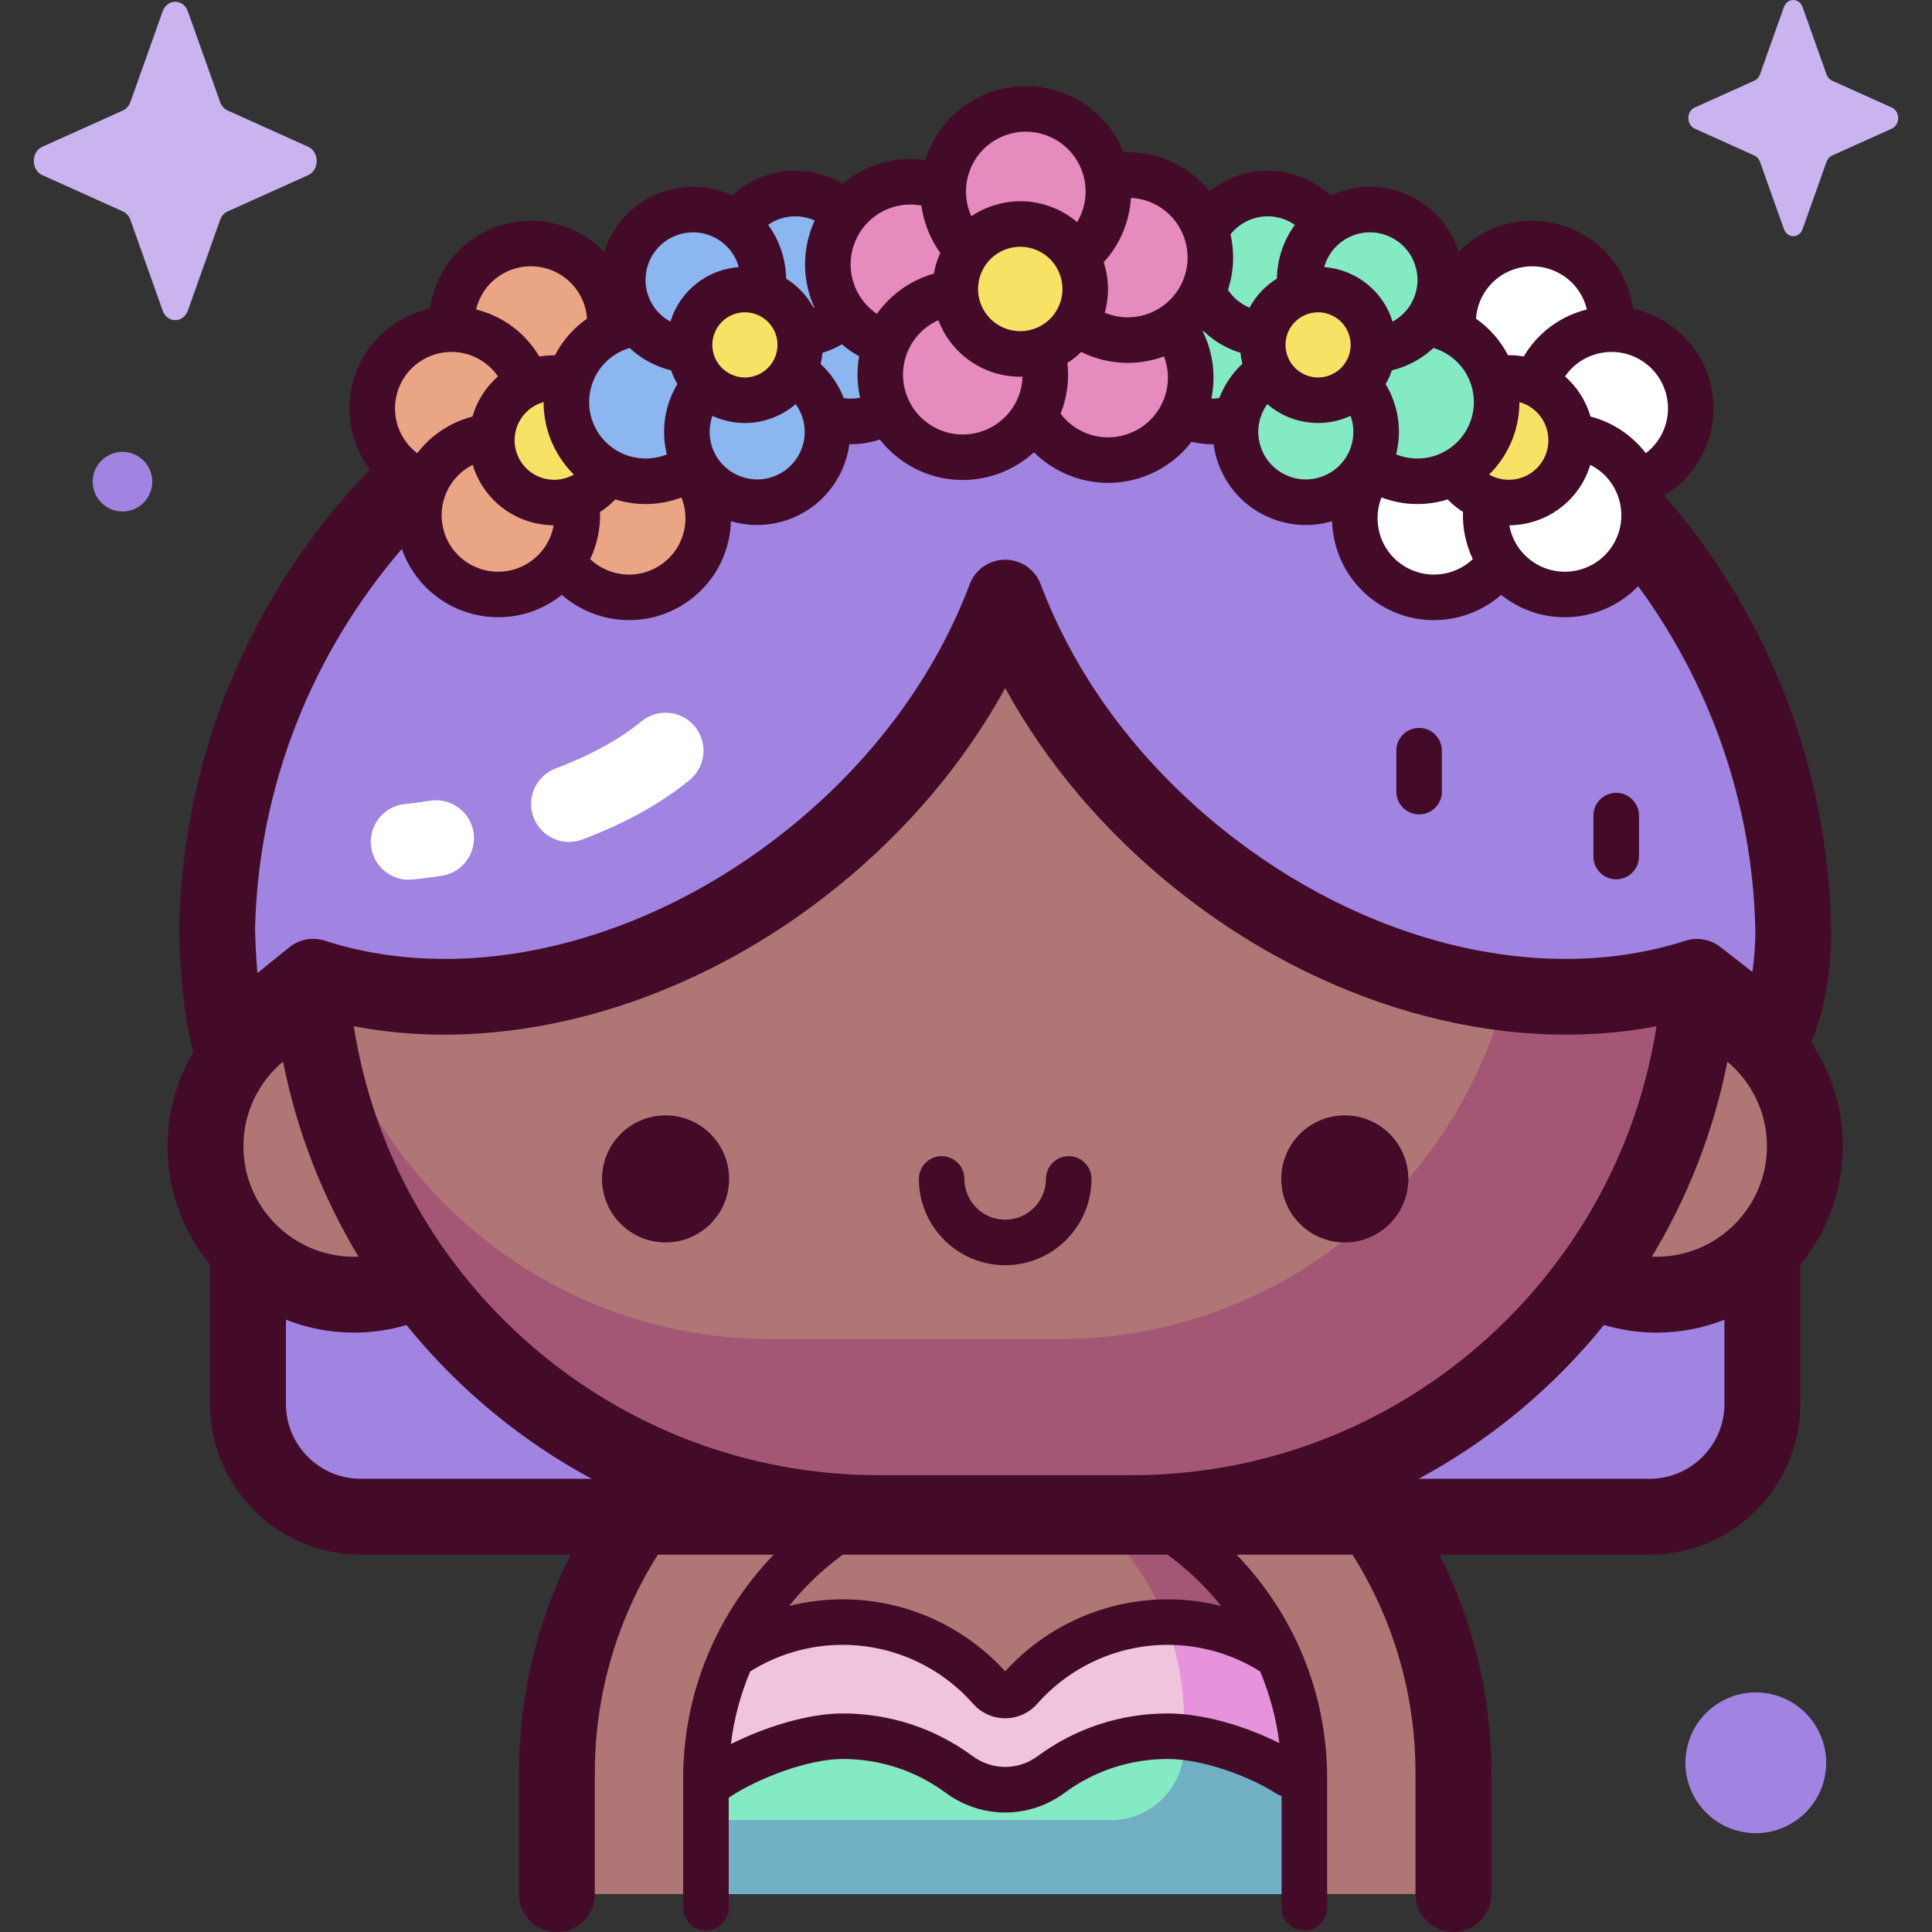 <svg id="Capa_1" enable-background="new 0 0 512 512" height="512" viewBox="0 0 512 512" width="512" xmlns="http://www.w3.org/2000/svg"><rect x="0" y="0" width="512" height="512" fill="#333333" stroke="none"/><g><g><path d="m437.167 401.951h-341.567c-16.501 0-29.878-13.377-29.878-29.878v-123.018c0-92.512 74.996-167.509 167.509-167.509h66.306c92.513 0 167.509 74.996 167.509 167.509v123.018c-.001 16.502-13.378 29.878-29.879 29.878z" fill="#a183e2"/><path d="m385.176 501.945v-32.115c0-65.607-53.185-118.793-118.793-118.793-65.607 0-118.793 53.185-118.793 118.793v32.115z" fill="#b07676"/><path d="m345.68 501.945v-30.345c0-43.794-35.502-79.297-79.296-79.297-43.794 0-79.296 35.502-79.296 79.297v30.344h158.592z" fill="#b07676"/><path d="m309.643 431.728h25.275c-12.424-21.305-34.482-36.304-60.214-38.988 16.04 7.215 28.744 21.363 34.939 38.988z" fill="#a45775"/><path d="m189.242 453.263c-1.395 5.888-2.155 12.022-2.155 18.337v30.345h158.593v-30.345c0-6.315-.76-12.449-2.155-18.337z" fill="#84eac4"/><path d="m313.717 453.263c.036.945.057 1.894.057 2.848v6.875c0 10.701-8.675 19.376-19.376 19.376h-107.311v19.583h.003 158.59v-30.345c0-6.315-.76-12.449-2.155-18.337z" fill="#71afc4"/><path d="m266.374 474.72c-4.99-.001-9.715-2.208-12.963-6.057-7.185-8.515-17.477-13.398-28.234-13.398-7.351 0-14.475 2.233-20.604 6.456-5.446 3.753-12.905 2.381-16.659-3.066-3.753-5.447-2.381-12.905 3.066-16.659 10.144-6.99 21.969-10.686 34.197-10.686 15.282 0 29.928 5.865 41.198 16.305 11.271-10.44 25.915-16.305 41.198-16.305 12.026 0 23.689 3.584 33.725 10.365 5.482 3.703 6.924 11.149 3.221 16.629-3.704 5.481-11.152 6.921-16.631 3.221-6.061-4.095-13.086-6.259-20.315-6.259-10.758 0-21.049 4.884-28.235 13.398-3.249 3.849-7.974 6.056-12.964 6.056z" fill="#f0c4db"/><path d="m339.269 440.364c-9.013-5.588-19.219-8.68-29.759-9.018 2.719 7.598 4.225 15.848 4.258 24.478 5.01.876 9.81 2.79 14.119 5.701 5.479 3.7 12.927 2.26 16.63-3.221.009-.013.015-.026.023-.038-1.057-6.248-2.842-12.244-5.271-17.902z" fill="#e693db"/><g fill="#b07676"><ellipse cx="438.971" cy="303.767" rx="39.34" ry="39.34" transform="matrix(.987 -.16 .16 .987 -42.99 74.238)"/><ellipse cx="93.795" cy="303.767" rx="39.34" ry="39.34" transform="matrix(.099 -.995 .995 .099 -217.736 367.173)"/><path d="m299.906 400.989h-67.046c-83.314 0-150.853-67.539-150.853-150.853 0-83.314 67.539-150.853 150.853-150.853h67.046c83.314 0 150.853 67.539 150.853 150.853 0 83.313-67.539 150.853-150.853 150.853z"/></g><path d="m299.906 99.889h-19.345c67.544 0 122.298 54.755 122.298 122.298v10.386c0 67.543-54.755 122.298-122.298 122.298h-76.256c-64.637 0-117.555-50.146-121.99-113.655-.196 3.151-.308 6.325-.308 9.526v.001c0 83.314 67.539 150.853 150.853 150.853h67.046c83.314 0 150.853-67.539 150.853-150.853v-.001c0-83.314-67.539-150.853-150.853-150.853z" fill="#a45775"/><path d="m61.103 276.575c-3.265-10.019-3.569-30.413-3.569-30.413 1.98-92.673 77.717-167.191 170.865-167.191h75.961c93.148 0 168.884 74.518 170.865 167.191 0 0 .424 17.977-5.676 28.143l-19.841-15.423c-39.578 12.747-90.678 2.098-132.377-31.579-24.227-19.566-41.519-43.873-50.951-68.922-9.432 25.049-26.724 49.355-50.951 68.922-41.721 33.695-92.854 44.337-132.44 31.559" fill="#a183e2"/><g fill="#fff"><path d="m170.012 191.154c-5.902 4.833-13.353 8.924-22.78 12.505-5.192 1.972-7.802 7.779-5.83 12.97 1.526 4.017 5.347 6.488 9.402 6.488 1.186 0 2.394-.212 3.568-.659 11.489-4.364 20.773-9.515 28.381-15.746 4.297-3.519 4.927-9.854 1.408-14.151-3.517-4.295-9.852-4.927-14.149-1.407z"/><path d="m114.018 212.202c-2.7.417-4.758.686-6.673.873-5.527.54-9.569 5.458-9.029 10.985.507 5.195 4.882 9.078 9.995 9.078.327 0 .657-.016.99-.048 2.301-.225 4.702-.537 7.785-1.013 5.488-.848 9.25-5.984 8.403-11.472-.847-5.489-5.991-9.251-11.471-8.403z"/><path d="m440.433 86.654c-2.909-1.96-6.092-3.193-9.339-3.755-.623-6.984-4.269-13.638-10.537-17.86-11.037-7.435-26.012-4.515-33.447 6.522-2.463 3.656-3.783 7.744-4.055 11.846-9.885-3.049-21.002.545-27.08 9.568-6.916 10.267-4.868 23.936 4.333 31.78-7.043 10.989-4.059 25.646 6.823 32.976 10.122 6.818 23.551 4.923 31.444-3.949.71.609 1.458 1.188 2.253 1.724 11.037 7.435 26.012 4.515 33.448-6.522 4.237-6.29 5.107-13.857 3.032-20.58 3.778-1.79 7.141-4.583 9.647-8.302 7.435-11.038 4.515-26.013-6.522-33.448zm-44.123 32.832c-.022-.019-.043-.038-.064-.056 2.265-3.535 3.493-7.447 3.754-11.374.98.302 1.972.536 2.971.709.151 1.694.481 3.367.982 4.992-2.848 1.349-5.457 3.271-7.643 5.729z"/></g><path d="m391.199 129.504c-7.091-4.777-8.967-14.398-4.19-21.489 4.777-7.091 14.398-8.968 21.489-4.191 7.091 4.777 8.967 14.398 4.191 21.489v.001c-4.778 7.091-14.399 8.967-21.49 4.19z" fill="#f7e266"/><path d="m381.491 84.435c.602-1.072 1.124-2.206 1.545-3.405 3.911-11.142-1.951-23.344-13.092-27.255-6.101-2.141-12.517-1.347-17.718 1.634-2.323-2.592-5.312-4.654-8.829-5.888-11.142-3.911-23.344 1.951-27.255 13.093-1.263 3.598-1.501 7.305-.877 10.81-5.988 2.047-11.014 6.715-13.272 13.15-3.911 11.141 1.951 23.344 13.093 27.255 3.095 1.086 6.271 1.416 9.329 1.09.259 8.582 5.703 16.521 14.29 19.534 10.315 3.62 21.533-1.139 26.246-10.705 11.097 3.795 23.198-2.059 27.089-13.146 3.598-10.259-1.089-21.41-10.549-26.167zm-37.955 8.579c-.031-1.042-.139-2.074-.32-3.089 1.297-.444 2.548-1.01 3.736-1.691 1.739 1.941 3.855 3.579 6.283 4.8-.187.333-.366.672-.536 1.017-3.042-1.041-6.159-1.357-9.163-1.037z" fill="#84eac4"/><path d="m362.263 95.946c-2.513 7.158-10.352 10.924-17.51 8.412-7.158-2.512-10.924-10.352-8.412-17.51 2.512-7.158 10.352-10.924 17.51-8.412h.001c7.158 2.512 10.924 10.351 8.411 17.51z" fill="#f7e266"/><path d="m190.739 92.976c-6.078-9.023-17.195-12.618-27.08-9.568-.272-4.103-1.592-8.19-4.055-11.846-7.435-11.037-22.41-13.957-33.448-6.522-6.268 4.222-9.914 10.876-10.537 17.86-3.246.562-6.429 1.795-9.339 3.755-11.037 7.435-13.957 22.41-6.522 33.448 2.505 3.719 5.868 6.512 9.647 8.302-2.074 6.723-1.205 14.29 3.032 20.58 7.435 11.037 22.41 13.957 33.448 6.522.795-.536 1.543-1.115 2.253-1.724 7.893 8.872 21.322 10.768 31.444 3.949 10.882-7.331 13.866-21.987 6.823-32.976 9.202-7.844 11.25-21.514 4.334-31.78zm-47.978 20.78c.501-1.625.831-3.298.982-4.992.999-.173 1.991-.407 2.971-.709.26 3.928 1.488 7.84 3.754 11.374-.022.018-.042.038-.064.056-2.186-2.457-4.795-4.379-7.643-5.729z" fill="#eaa585"/><path d="m155.515 129.504c7.091-4.777 8.967-14.398 4.19-21.489-4.777-7.091-14.398-8.968-21.489-4.191-7.091 4.777-8.967 14.398-4.191 21.489l.001.001c4.776 7.091 14.398 8.967 21.489 4.19z" fill="#f7e266"/><path d="m244.722 86.572c-2.259-6.435-7.284-11.102-13.272-13.15.624-3.504.386-7.212-.877-10.81-3.911-11.141-16.113-17.003-27.255-13.093-3.517 1.234-6.505 3.296-8.829 5.888-5.202-2.981-11.618-3.775-17.719-1.634-11.141 3.911-17.003 16.113-13.092 27.255.421 1.199.943 2.334 1.545 3.405-9.46 4.757-14.147 15.908-10.547 26.166 3.891 11.086 15.992 16.941 27.089 13.146 4.713 9.566 15.931 14.325 26.245 10.705 8.586-3.014 14.031-10.952 14.29-19.534 3.058.326 6.234-.004 9.329-1.09 11.142-3.91 17.004-16.112 13.093-27.254zm-50.708 7.479c-.17-.346-.349-.684-.536-1.017 2.428-1.221 4.544-2.859 6.283-4.8 1.188.681 2.439 1.247 3.736 1.691-.181 1.015-.288 2.047-.32 3.089-3.003-.32-6.12-.004-9.163 1.037z" fill="#8bb6ef"/><path d="m184.45 95.946c2.513 7.158 10.352 10.924 17.51 8.412 7.158-2.512 10.924-10.352 8.412-17.51-2.512-7.158-10.352-10.924-17.51-8.412h-.001c-7.157 2.512-10.923 10.351-8.411 17.51z" fill="#f7e266"/><path d="m321.936 77.377c5.306-12.81-.777-27.497-13.588-32.803-4.043-1.675-8.273-2.212-12.336-1.765-2.215-6.683-7.206-12.403-14.221-15.309-12.81-5.306-27.497.777-32.803 13.588-.571 1.379-1.003 2.781-1.316 4.189-12.003-3.249-24.838 2.836-29.724 14.63-5.28 12.747.72 27.348 13.401 32.72-3.371 12.06 2.716 25.011 14.576 29.924 9.872 4.089 20.854 1.409 27.803-5.896 2.42 2.68 5.458 4.88 9.016 6.354 12.811 5.306 27.497-.777 32.803-13.588 3.065-7.398 2.324-15.419-1.311-21.9 3.291-2.577 5.987-6.007 7.7-10.144zm-47.024-1.721c.506 1.527 1.157 3.002 1.944 4.406-.953.747-1.856 1.565-2.7 2.452-2.377-2.633-5.352-4.798-8.829-6.271.121-.435.231-.872.328-1.309 3.081.834 6.216 1.057 9.257.722z" fill="#e58bbd"/><path d="m255.477 70.409c-3.409 8.231.499 17.666 8.73 21.075 8.23 3.409 17.666-.499 21.076-8.73 3.409-8.23-.499-17.666-8.729-21.075h-.001c-8.231-3.409-17.667.5-21.076 8.73z" fill="#f7e266"/></g><g fill="#440b29"><path d="m488.367 303.767c0-10.217-3.123-19.715-8.458-27.6 5.607-12.159 5.415-28.286 5.37-30.221-.908-42.5-16.439-82.586-44.021-114.406-.018-.096-.036-.191-.055-.287 3.254-1.995 6.081-4.665 8.278-7.925v.001c4.034-5.988 5.494-13.188 4.113-20.275-1.382-7.086-5.44-13.21-11.428-17.244-2.933-1.976-6.118-3.29-9.381-3.992-1.024-7.341-5.03-14.236-11.647-18.693-5.988-4.034-13.188-5.494-20.275-4.113-5.527 1.078-10.463 3.79-14.284 7.77-.353-1.114-.784-2.212-1.3-3.284-2.852-5.938-7.846-10.41-14.062-12.592-6.11-2.144-12.679-1.818-18.542.903-2.435-2.258-5.316-4.026-8.544-5.159-6.216-2.181-12.908-1.812-18.847 1.04-1.705.819-3.282 1.821-4.722 2.976-2.891-3.577-6.643-6.398-11.01-8.208-3.862-1.6-7.88-2.248-11.806-2.082-.041-.102-.076-.205-.118-.306-2.853-6.887-8.217-12.252-15.105-15.105-6.887-2.853-14.473-2.852-21.361 0-6.888 2.853-12.251 8.217-15.104 15.104-.322.777-.602 1.565-.852 2.357-4.901-.708-9.919-.106-14.614 1.839-2.684 1.112-5.133 2.61-7.296 4.426-.603-.358-1.224-.694-1.865-1.002-5.939-2.853-12.632-3.221-18.847-1.04-3.276 1.15-6.145 2.938-8.543 5.16-5.861-2.721-12.432-3.047-18.543-.903-6.216 2.182-11.21 6.654-14.062 12.592-.515 1.072-.947 2.17-1.299 3.284-3.821-3.98-8.758-6.692-14.285-7.77-7.089-1.381-14.287.079-20.275 4.113-6.616 4.457-10.621 11.352-11.646 18.693-3.263.702-6.448 2.017-9.382 3.992-5.988 4.033-10.047 10.158-11.428 17.244-1.382 7.086.079 14.287 4.112 20.274.249.369.518.719.782 1.073-31.651 32.853-49.556 75.803-50.534 121.545-.002.121-.003.243-.001.364.032 2.18.409 21.136 3.768 32.428-4.342 7.344-6.849 15.895-6.849 25.028 0 11.901 4.231 22.832 11.267 31.369v36.937c0 22.019 17.914 39.934 39.933 39.934h55.66c-8.777 17.397-13.725 37.042-13.725 57.822v32.115c0 5.553 4.502 10.055 10.055 10.055s10.055-4.502 10.055-10.055v-32.115c0-21.236 6.127-41.063 16.696-57.822h30.705c-14.842 15.358-23.992 36.248-23.992 59.242v34.331c0 3.332 2.701 6.033 6.033 6.033s6.033-2.701 6.033-6.033v-29.197c.115-.065.231-.128.344-.202 7.48-4.93 20.689-10.029 29.849-10.029 9.916 0 19.361 3.101 27.315 8.968 4.712 3.475 10.233 5.213 15.755 5.213s11.043-1.738 15.755-5.213c7.954-5.867 17.4-8.968 27.315-8.968 9.471 0 21.868 4.707 28.723 9.136.468.302.963.525 1.47.684v29.608c0 3.332 2.701 6.033 6.033 6.033s6.033-2.701 6.033-6.033v-34.331c0-22.997-9.156-43.885-24.002-59.242h30.719c10.567 16.76 16.692 36.588 16.692 57.822v32.115c0 5.553 4.502 10.055 10.055 10.055s10.055-4.502 10.055-10.055v-32.115c0-20.781-4.949-40.425-13.727-57.822h55.662c22.019 0 39.933-17.914 39.933-39.934v-36.938c7.038-8.535 11.269-19.466 11.269-31.367zm-188.461 87.166h-67.046c-70.212 0-128.578-51.663-139.098-118.97 7.804 1.495 15.828 2.239 23.98 2.238 35.139-.001 72.549-13.67 104.006-39.075 18.64-15.054 33.8-33.028 44.634-52.772 10.833 19.745 25.993 37.718 44.633 52.772 38.749 31.295 86.534 44.774 127.982 36.84-10.524 67.303-68.88 118.967-139.091 118.967zm-235.396-87.166c0-9.003 4.088-17.065 10.5-22.44 3.663 18.57 10.528 36.001 19.998 51.694-.403.016-.806.031-1.213.031-16.148 0-29.285-13.137-29.285-29.285zm393.263-22.425c6.403 5.376 10.484 13.431 10.484 22.425 0 16.148-13.138 29.285-29.285 29.285-.403 0-.802-.016-1.201-.032 9.467-15.69 16.338-33.113 20.002-51.678zm-16.024-175.979c.765 3.923-.043 7.909-2.277 11.223v.001c-.921 1.368-2.042 2.549-3.316 3.519-1.733-2.263-3.849-4.291-6.34-5.97-2.581-1.738-5.389-2.993-8.314-3.753-1.164-4.025-3.457-7.734-6.755-10.635 2.894-4.204 7.572-6.479 12.339-6.479 2.875 0 5.779.825 8.337 2.548 3.314 2.234 5.561 5.624 6.326 9.546zm-14.625 39.55c-4.61 6.842-13.927 8.66-20.771 4.05-3.314-2.232-5.561-5.622-6.326-9.545-.013-.068-.017-.137-.03-.205 7.196-.059 14.247-3.539 18.562-9.944 1.291-1.917 2.245-3.963 2.881-6.068.558.281 1.105.588 1.632.943 6.843 4.609 8.66 13.927 4.051 20.77zm-104.005-39.439c-.692.108-1.393.167-2.103.157 1.117-5.417.598-11.04-1.565-16.263-.215-.519-.455-1.021-.698-1.522.05-.051.098-.104.147-.155 2.506 2.421 5.507 4.311 8.894 5.5.311.109.626.195.94.291.102.992.262 1.974.503 2.934-2.678 2.492-4.756 5.574-6.118 9.058zm-14.816.639c-1.619 3.91-4.664 6.954-8.575 8.574-3.907 1.62-8.214 1.621-12.125 0-2.634-1.091-4.855-2.844-6.529-5.06 1.758-4.414 2.302-9.019 1.793-13.448 1.318-.837 2.55-1.813 3.685-2.909.537.265 1.077.528 1.639.761 3.444 1.426 7.061 2.14 10.68 2.14 3.241 0 6.482-.577 9.597-1.721 1.435 3.784 1.391 7.904-.165 11.663zm-38.514-.747c-3.345 8.071-12.63 11.917-20.7 8.574-8.071-3.343-11.917-12.629-8.575-20.699 1.608-3.882 4.593-6.78 8.155-8.376 2.202 5.768 6.671 10.658 12.811 13.201 2.901 1.201 5.908 1.77 8.868 1.77.211 0 .421-.018.631-.023-.057 1.859-.438 3.736-1.19 5.553zm10.927-24.503c-2.362 5.699-8.918 8.416-14.619 6.055-5.699-2.361-8.416-8.918-6.055-14.618v.001c2.362-5.698 8.919-8.416 14.619-6.055 5.699 2.361 8.415 8.918 6.055 14.617zm93.011 15.545c2.284-1.097 4.346-2.518 6.149-4.196 1.439.429 2.821 1.076 4.102 1.938 3.315 2.233 5.562 5.623 6.327 9.546s-.043 7.909-2.277 11.224c-4.021 5.968-11.623 8.11-18.041 5.501 1.397-5.569.817-11.398-1.7-16.638-.331-.688-.697-1.352-1.085-1.997.644-1.115 1.196-2.293 1.631-3.535.012-.035.019-.071.031-.106 1.658-.406 3.288-.98 4.863-1.737zm24.308 25.253c3.051-4.529 4.627-9.752 4.617-15.095 1.061.291 2.096.745 3.059 1.394 4.8 3.233 6.074 9.769 2.842 14.567-3.09 4.587-9.191 5.944-13.916 3.234 1.243-1.23 2.385-2.596 3.398-4.1zm-40.588-27.406c-.764 2.176-2.328 3.923-4.407 4.922-2.076.999-4.42 1.128-6.596.364-4.491-1.576-6.863-6.513-5.287-11.003 1.246-3.549 4.589-5.774 8.153-5.774.947 0 1.909.157 2.851.488 2.175.764 3.923 2.329 4.922 4.407.998 2.078 1.127 4.42.364 6.596zm-23.276 16.035c.406-1.157.972-2.229 1.669-3.198 1.897 1.631 4.108 2.957 6.607 3.834 2.244.788 4.561 1.179 6.871 1.179 2.934 0 5.854-.639 8.594-1.895.979 2.716.998 5.661.029 8.422-2.3 6.554-9.503 10.016-16.056 7.713-3.175-1.114-5.726-3.398-7.182-6.43-1.458-3.032-1.647-6.45-.532-9.625zm31.939 21.546c3.072 1.161 6.277 1.745 9.468 1.745 2.741 0 5.467-.417 8.079-1.229 1.067 1.109 2.258 2.129 3.585 3.023.15.101.306.187.458.284-.065 2.011.089 4.044.484 6.068.441 2.262 1.158 4.424 2.12 6.453-4.974 4.708-12.727 5.533-18.639 1.551-3.315-2.233-5.562-5.623-6.327-9.546-.555-2.844-.272-5.718.772-8.349zm37.061-60.98c.965-.188 1.934-.281 2.895-.281 2.948 0 5.829.874 8.328 2.557 3.217 2.167 5.308 5.376 6.152 8.878-6.273 1.556-12.014 5.346-15.901 11.116-.298.443-.581.891-.848 1.345-1.384-.243-2.779-.36-4.17-.344-1.977-3.831-4.861-7.142-8.478-9.68.176-2.518.967-5.023 2.477-7.264 2.232-3.315 5.622-5.562 9.545-6.327zm-40.133-9.281c1.405 0 2.816.238 4.181.718 3.175 1.114 5.726 3.398 7.182 6.431 1.457 3.033 1.646 6.451.531 9.626-1.046 2.98-3.132 5.399-5.891 6.89-.299-.951-.643-1.892-1.083-2.806-2.394-4.984-6.585-8.736-11.801-10.568-1.73-.607-3.487-.944-5.233-1.081.073-.261.149-.521.239-.779 1.115-3.174 3.398-5.724 6.431-7.182 1.728-.83 3.581-1.249 5.444-1.249zm-27.064-4.25c1.381 0 2.785.229 4.16.712 1.089.382 2.089.92 3.008 1.563-1.412 1.934-2.549 4.086-3.364 6.41-.897 2.554-1.345 5.189-1.385 7.819-2.992 1.854-5.514 4.482-7.263 7.709-2.355-.976-4.323-2.612-5.702-4.731 1.554-4.791 1.776-9.84.667-14.706 2.386-3.005 6.043-4.776 9.879-4.776zm-22.466 4.857c1.619 3.91 1.619 8.216 0 12.125-1.619 3.91-4.664 6.955-8.575 8.574-3.907 1.62-8.214 1.621-12.125 0-.015-.006-.029-.015-.043-.021 1.264-4.496 1.105-9.131-.254-13.365 2.126-2.346 3.867-5.052 5.115-8.064 1.205-2.908 1.894-5.94 2.082-8.991 1.751.091 3.516.458 5.226 1.167 3.91 1.62 6.955 4.665 8.574 8.575zm-56.303-17.494c1.619-3.91 4.664-6.955 8.575-8.574 1.955-.81 4.008-1.215 6.063-1.215 2.053 0 4.108.405 6.063 1.215 3.909 1.619 6.954 4.664 8.574 8.574s1.619 8.216 0 12.126c-.297.717-.644 1.402-1.035 2.056-1.801-1.534-3.865-2.82-6.165-3.773-7.45-3.085-15.604-1.995-21.853 2.185-.071-.158-.155-.308-.221-.468-1.621-3.91-1.621-8.216-.001-12.126zm-21.995 10.727c1.954-.81 4.008-1.215 6.063-1.215.972 0 1.943.098 2.904.279.322 2.359.944 4.693 1.88 6.952.832 2.01 1.889 3.881 3.125 5.607-.096.214-.196.426-.287.645-.654 1.58-1.115 3.192-1.405 4.81-5.997 1.72-11.378 5.421-15.103 10.678-2.552-1.72-4.548-4.148-5.752-7.056-1.619-3.91-1.619-8.216 0-12.126s4.664-6.954 8.575-8.574zm-11.606 50.074c-1.361-3.484-3.455-6.548-6.136-9.034.247-.974.409-1.971.512-2.978.313-.096.629-.176.939-.285 1.473-.517 2.87-1.174 4.19-1.941 1.403 1.2 2.93 2.262 4.567 3.17-.658 3.701-.543 7.428.258 10.98-1.456.287-2.918.31-4.33.088zm-42.228 34.696c-.765 3.923-3.012 7.313-6.326 9.546-5.915 3.982-13.666 3.158-18.641-1.55.962-2.029 1.679-4.191 2.12-6.453.395-2.024.548-4.056.483-6.068.152-.097.308-.183.459-.284 1.328-.895 2.518-1.914 3.586-3.023 2.611.811 5.337 1.228 8.078 1.228 3.186 0 6.387-.583 9.456-1.741 1.048 2.629 1.34 5.5.785 8.345zm-57.735-16.041c.527-.355 1.073-.667 1.63-.948.636 2.107 1.591 4.155 2.883 6.074 4.315 6.405 11.365 9.884 18.56 9.943-.012.068-.015.137-.028.205-.765 3.923-3.012 7.313-6.327 9.546-6.841 4.609-16.158 2.793-20.77-4.05h.001c-4.609-6.843-2.793-16.161 4.051-20.77zm49.346-27.736c1.576.757 3.205 1.335 4.864 1.739.012.034.019.069.031.104.435 1.239.986 2.416 1.628 3.529-.389.647-.751 1.314-1.082 2.003-2.518 5.24-3.098 11.069-1.7 16.638-6.419 2.61-14.021.467-18.041-5.501-2.234-3.315-3.042-7.3-2.277-11.224.765-3.922 3.012-7.313 6.327-9.546 1.282-.864 2.666-1.507 4.106-1.934 1.802 1.678 3.861 3.096 6.144 4.192zm24.417-13.644c3.564 0 6.907 2.226 8.153 5.773 1.576 4.491-.796 9.427-5.287 11.004-2.177.763-4.519.633-6.596-.364-2.079-.999-3.643-2.746-4.407-4.922v-.001c-.763-2.176-.634-4.518.364-6.596.999-2.078 2.747-3.643 4.922-4.407.943-.33 1.904-.487 2.851-.487zm-59.243 39.764c-3.233-4.799-1.959-11.335 2.841-14.568.963-.649 1.997-1.11 3.059-1.404-.012 5.346 1.564 10.573 4.617 15.105 1.013 1.504 2.156 2.87 3.397 4.101-4.723 2.709-10.825 1.352-13.914-3.234zm50.612-3.895c-.969-2.761-.95-5.706.029-8.422 2.739 1.255 5.659 1.895 8.593 1.895 2.31 0 4.627-.392 6.871-1.179 2.494-.875 4.701-2.198 6.596-3.824.692.957 1.271 2.018 1.682 3.188 1.113 3.174.925 6.593-.532 9.625-1.456 3.033-4.008 5.317-7.182 6.431-6.554 2.301-13.757-1.16-16.057-7.714zm21.967-61.308c1.798 0 3.551.4 5.157 1.124-.14.306-.28.611-.409.923-2.854 6.887-2.854 14.474-.001 21.361.099.24.209.474.314.71-.072.032-.146.061-.219.091-1.747-3.221-4.265-5.845-7.251-7.698-.038-2.632-.497-5.269-1.394-7.825-.817-2.329-1.956-4.486-3.373-6.424.911-.636 1.918-1.164 3.017-1.549 1.375-.484 2.777-.713 4.159-.713zm-38.428 11.399c1.456-3.032 4.008-5.316 7.182-6.431 1.365-.48 2.775-.718 4.181-.718 1.862 0 3.717.418 5.445 1.249 3.032 1.457 5.316 4.008 6.431 7.183.09.257.15.519.223.779-1.742.138-3.493.475-5.218 1.081-5.216 1.831-9.407 5.583-11.801 10.567-.439.914-.784 1.855-1.083 2.806-2.759-1.492-4.845-3.91-5.891-6.891-1.115-3.174-.926-6.593.531-9.625zm-39.993 4.409c3.314-2.233 7.296-3.042 11.223-2.276 3.923.765 7.313 3.012 9.546 6.326 1.509 2.241 2.301 4.746 2.478 7.264-3.627 2.544-6.516 5.866-8.494 9.71-1.385-.017-2.772.093-4.149.332-.271-.459-.553-.914-.855-1.362-3.888-5.77-9.629-9.561-15.903-11.116.845-3.503 2.937-6.712 6.154-8.878zm-27.354 32.23c.765-3.923 3.012-7.313 6.327-9.546 2.558-1.723 5.462-2.548 8.337-2.548 4.766 0 9.446 2.276 12.339 6.479-3.3 2.903-5.593 6.613-6.756 10.64-2.925.759-5.732 2.01-8.313 3.749-2.489 1.677-4.604 3.703-6.336 5.965-1.272-.974-2.399-2.146-3.32-3.514v-.001c-2.235-3.315-3.043-7.301-2.278-11.224zm1.52 40.114c.747 2.137 1.774 4.214 3.097 6.178h.001c5.213 7.739 13.76 11.919 22.458 11.919 5.193 0 10.439-1.491 15.06-4.603.621-.418 1.217-.865 1.796-1.327 4.991 4.372 11.366 6.697 17.835 6.697 5.193 0 10.439-1.49 15.061-4.603 5.988-4.033 10.047-10.157 11.428-17.244.284-1.456.439-2.916.484-4.37 2.265.671 4.597 1.012 6.936 1.012 2.751 0 5.514-.466 8.187-1.404 9.042-3.174 15.069-11.115 16.269-20.017.134.002.268.017.403.017 2.577 0 5.161-.426 7.675-1.249 2.867 3.681 6.689 6.696 11.299 8.605 3.481 1.442 7.09 2.125 10.644 2.125 6.989 0 13.752-2.652 18.893-7.353 2.543 2.524 5.568 4.562 8.978 5.974 3.444 1.426 7.061 2.14 10.68 2.14 3.618-.001 7.237-.713 10.681-2.14 4.58-1.897 8.481-4.91 11.423-8.738 1.801.411 3.624.636 5.446.636.13 0 .259-.008.388-.01.342 2.541 1.079 5.041 2.222 7.419 2.852 5.938 7.846 10.41 14.062 12.592 2.674.938 5.434 1.404 8.187 1.404 2.338 0 4.668-.341 6.932-1.011.046 1.454.204 2.914.487 4.369 1.382 7.086 5.44 13.211 11.429 17.244 4.621 3.113 9.866 4.603 15.06 4.603 6.468 0 12.844-2.326 17.836-6.697.578.462 1.173.908 1.794 1.326 4.622 3.113 9.868 4.604 15.06 4.604 7.187 0 14.267-2.862 19.452-8.221 18.863 25.714 30.323 57.133 31.048 91.03.058 2.856-.16 7.017-.784 11.174l-8.511-6.615c-2.626-2.04-6.092-2.652-9.253-1.632-37.944 12.22-85.064.789-122.977-29.831-22.109-17.855-38.657-40.208-47.858-64.642-1.475-3.918-5.224-6.512-9.41-6.512s-7.935 2.594-9.41 6.512c-9.2 24.433-25.749 46.787-47.859 64.642-37.938 30.641-85.084 42.064-123.033 29.812-3.232-1.043-6.775-.383-9.415 1.753l-8.457 6.845c-.363-4.338-.561-8.589-.613-11.698.861-38.295 15.425-73.423 38.889-100.715zm-30.708 226.596v-22.328c5.586 2.197 11.66 3.417 18.017 3.417 4.836 0 9.51-.704 13.929-2.007 13.443 16.623 30.116 30.529 49.066 40.74h-61.19c-10.93.001-19.822-8.891-19.822-19.822zm233.677 82.012c-12.512 0-24.435 3.916-34.478 11.324-5.14 3.79-12.045 3.79-17.185 0-10.043-7.409-21.966-11.324-34.478-11.324-9.33 0-20.745 3.669-29.625 8.112.834-6.736 2.579-13.193 5.12-19.237 7.333-4.615 15.781-7.055 24.505-7.055 13.213 0 25.811 5.69 34.564 15.61 2.155 2.444 5.256 3.845 8.506 3.845s6.35-1.402 8.506-3.845c8.752-9.92 21.351-15.61 34.564-15.61 8.712 0 17.167 2.44 24.497 7.05 2.512 5.97 4.248 12.341 5.095 18.988-8.346-4.193-19.632-7.858-29.591-7.858zm14.149-28.505c-4.595-1.149-9.341-1.742-14.149-1.742-16.404 0-32.053 6.946-43.07 19.088-11.018-12.141-26.667-19.088-43.07-19.088-4.816 0-9.565.595-14.163 1.746 4.108-5.135 8.894-9.703 14.217-13.577h86.023c5.323 3.872 10.104 8.441 14.212 13.573zm113.564-33.684h-61.192c18.96-10.215 35.647-24.124 49.095-40.756 4.413 1.301 9.072 2.023 13.901 2.023 6.357 0 12.431-1.221 18.018-3.418v22.328c0 10.931-8.892 19.823-19.822 19.823z"/><path d="m176.383 295.582c-9.3 0-16.84 7.54-16.84 16.84 0 9.301 7.54 16.841 16.84 16.841 9.301 0 16.841-7.539 16.841-16.841 0-9.3-7.54-16.84-16.841-16.84z"/><path d="m356.383 295.582c-9.301 0-16.841 7.54-16.841 16.84 0 9.301 7.54 16.841 16.841 16.841s16.841-7.539 16.841-16.841c-.001-9.3-7.54-16.84-16.841-16.84z"/><path d="m283.224 306.389c-3.332 0-6.033 2.702-6.033 6.033 0 5.959-4.848 10.807-10.808 10.807s-10.808-4.848-10.808-10.807c0-3.332-2.701-6.033-6.033-6.033s-6.033 2.702-6.033 6.033c0 12.613 10.262 22.874 22.874 22.874s22.874-10.261 22.874-22.874c0-3.331-2.701-6.033-6.033-6.033z"/><path d="m376.076 215.823c3.332 0 6.033-2.701 6.033-6.033v-10.857c0-3.332-2.701-6.033-6.033-6.033s-6.033 2.701-6.033 6.033v10.857c-.001 3.332 2.701 6.033 6.033 6.033z"/><path d="m428.31 233.028c3.332 0 6.033-2.701 6.033-6.033v-10.857c0-3.332-2.701-6.033-6.033-6.033s-6.033 2.701-6.033 6.033v10.857c-.001 3.331 2.701 6.033 6.033 6.033z"/></g><g><path d="m49.787 3.013 8.541 24.016c.366 1.028 1.09 1.843 2.003 2.255l21.337 9.613c3.014 1.358 3.014 6.161 0 7.519l-21.337 9.613c-.913.412-1.638 1.227-2.003 2.255l-8.541 24.016c-1.207 3.393-5.474 3.393-6.681 0l-8.541-24.016c-.366-1.028-1.09-1.843-2.003-2.255l-21.337-9.613c-3.015-1.358-3.015-6.161 0-7.519l21.337-9.613c.914-.412 1.638-1.226 2.003-2.255l8.541-24.016c1.208-3.393 5.475-3.393 6.681 0z" fill="#cab4ef"/><ellipse cx="465.432" cy="467.203" fill="#a183e2" rx="18.65" ry="18.65" transform="matrix(.16 -.987 .987 .16 -70.292 851.788)"/><path d="m40.359 127.651c0 4.362-3.536 7.898-7.898 7.898s-7.898-3.536-7.898-7.898 3.536-7.898 7.898-7.898 7.898 3.536 7.898 7.898z" fill="#a183e2"/><path d="m477.709 1.888 6.336 17.815c.271.763.808 1.367 1.486 1.672l15.827 7.131c2.236 1.008 2.236 4.57 0 5.578l-15.827 7.131c-.678.305-1.215.91-1.486 1.672l-6.336 17.815c-.895 2.517-4.06 2.517-4.956 0l-6.336-17.815c-.271-.763-.808-1.367-1.486-1.672l-15.827-7.131c-2.236-1.007-2.236-4.57 0-5.578l15.827-7.131c.678-.305 1.215-.91 1.486-1.672l6.336-17.815c.896-2.517 4.061-2.517 4.956 0z" fill="#cab4ef"/></g></g></svg>